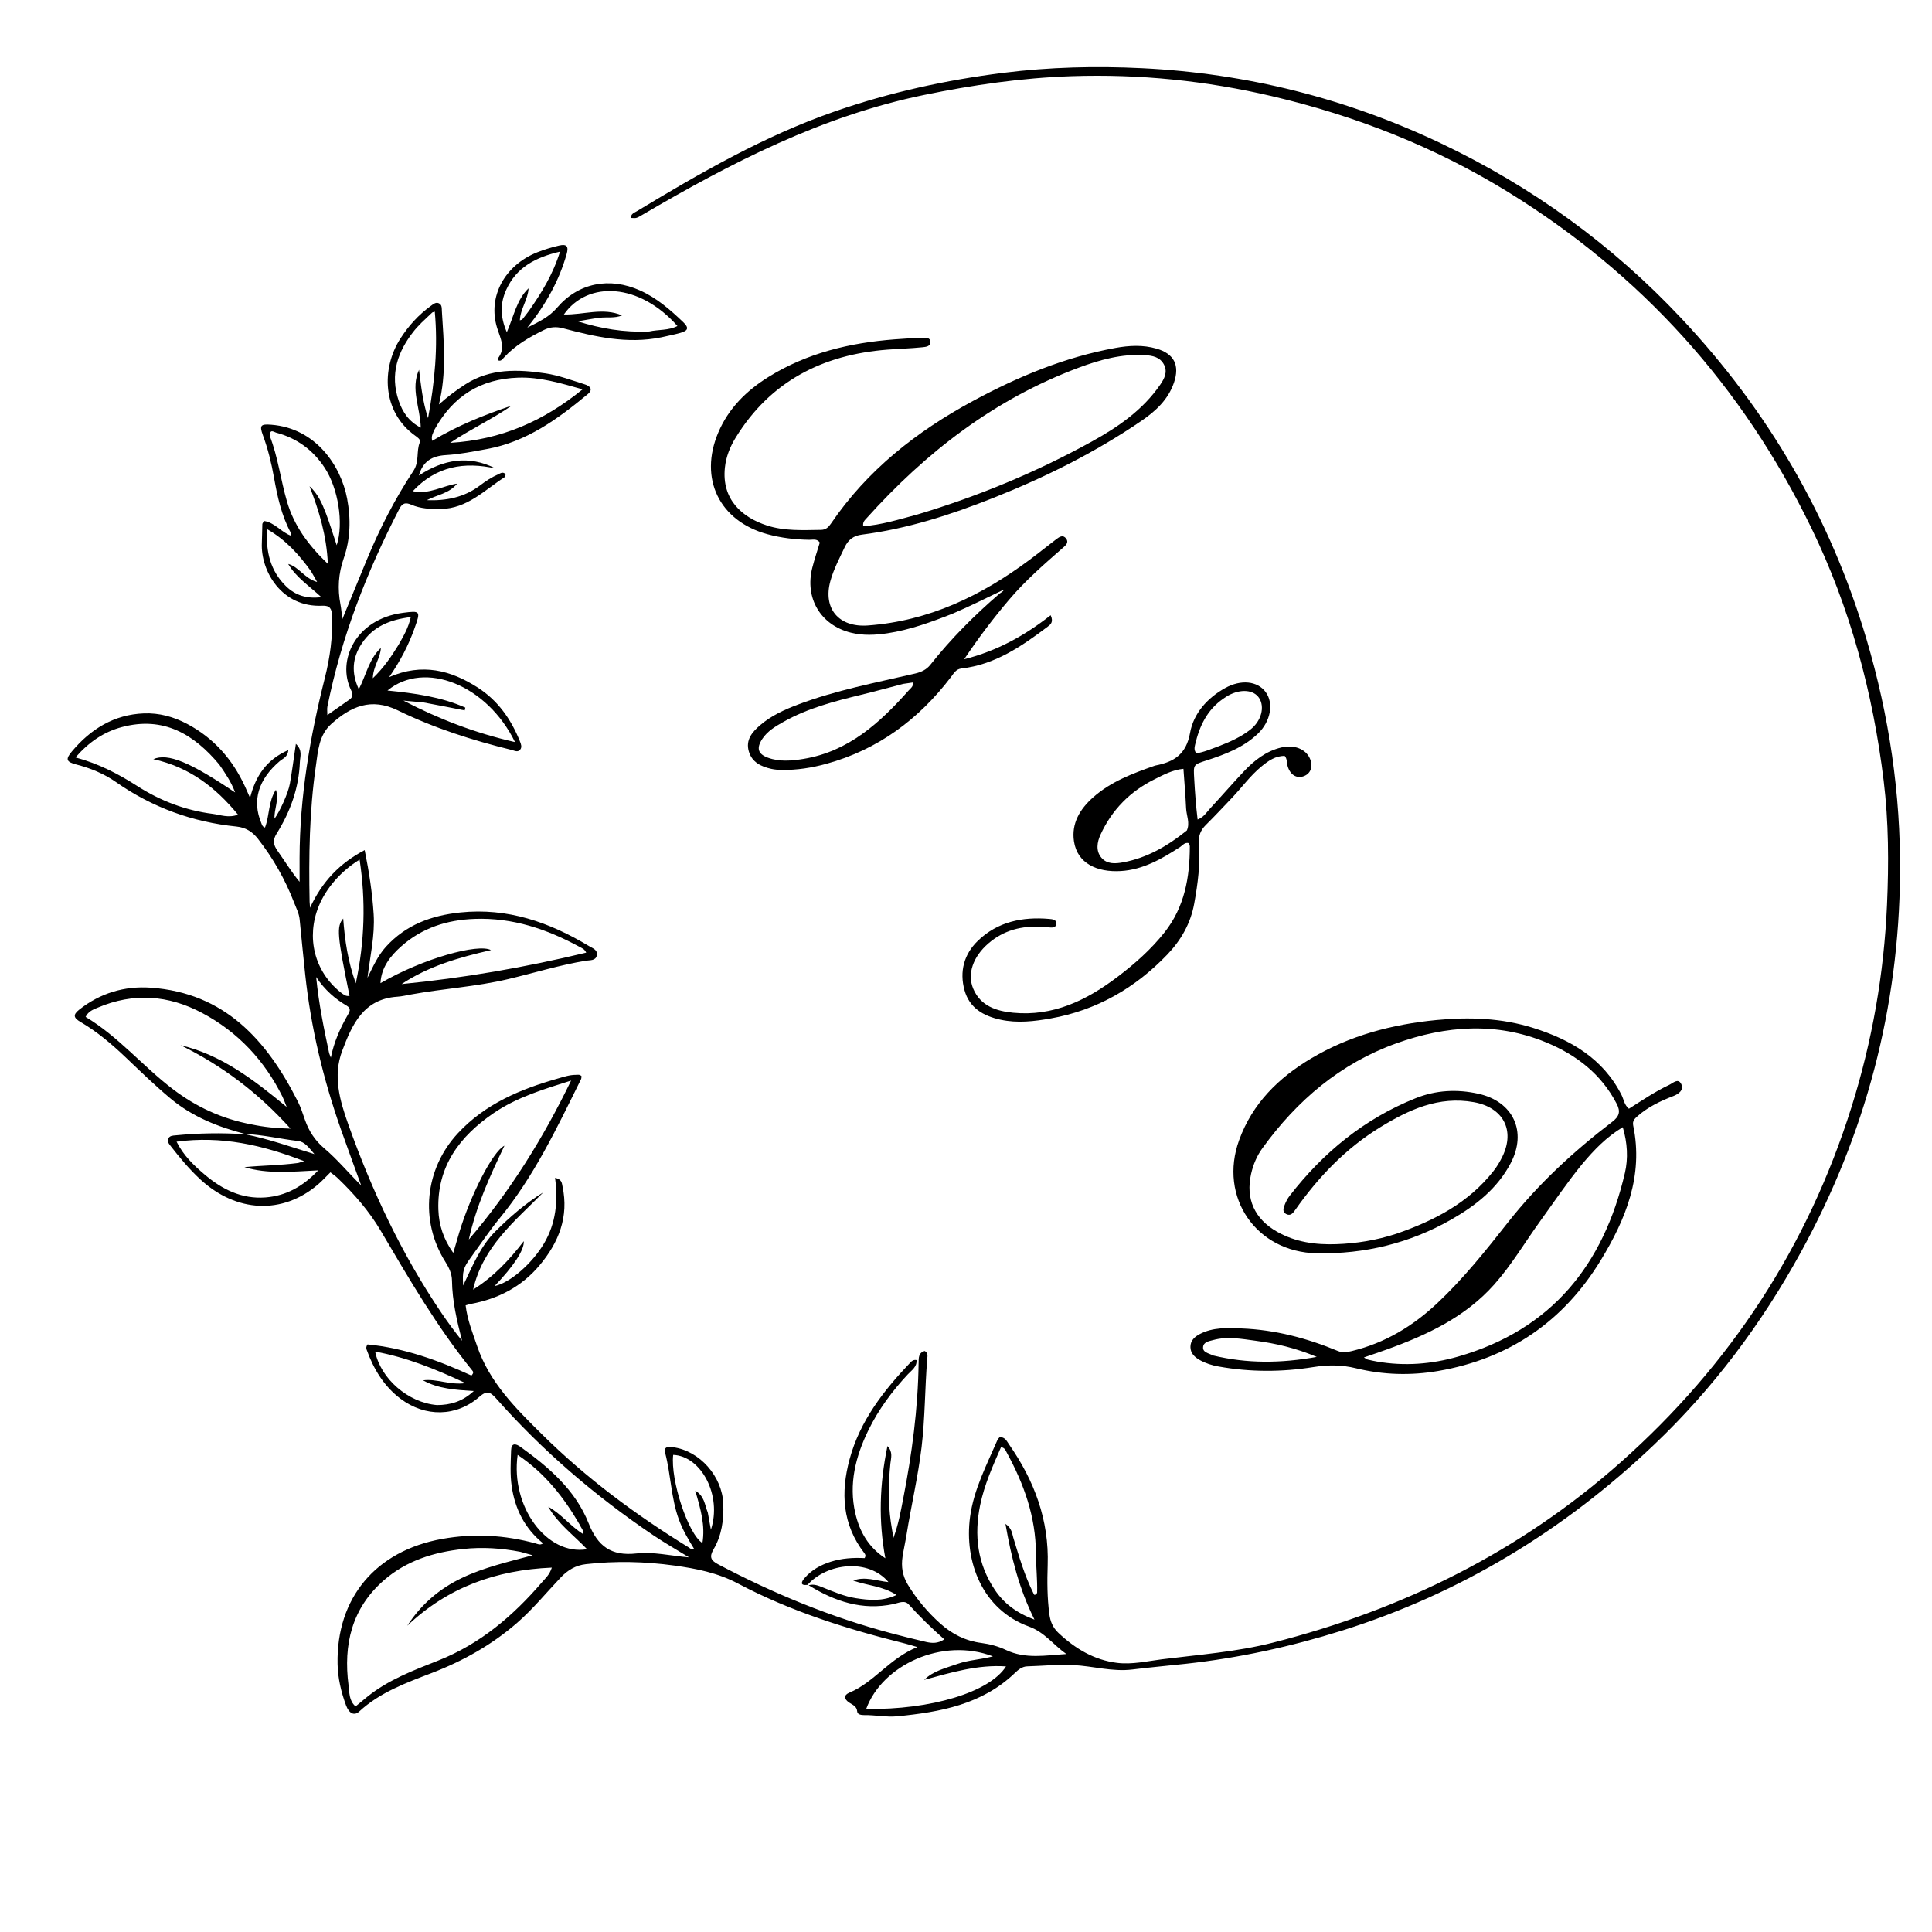 <svg version="1.1" id="Layer_1" xmlns="http://www.w3.org/2000/svg" xmlns:xlink="http://www.w3.org/1999/xlink" x="0px" y="0px"
	 width="100%" viewBox="0 0 1024 1024" enable-background="new 0 0 1024 1024" xml:space="preserve">
<path fill="#000000" opacity="1" stroke="none" 
	d="
M428.006,840.016 
	C423.496,840.513 425.03,838.063 426.469,836.388 
	C430.138,832.114 434.925,829.468 440.269,827.767 
	C446.208,825.877 452.33,825.521 458.25,825.831 
	C459.047,824.593 458.659,823.878 458.136,823.202 
	C446.386,808.022 445.524,791.027 450.318,773.355 
	C455.806,753.128 468.256,737.121 482.42,722.268 
	C483.213,721.437 484.065,720.563 485.773,720.871 
	C486.097,724.477 483.178,726.284 481.213,728.386 
	C472.845,737.334 465.61,747.093 460.244,758.093 
	C453.459,772.002 449.76,786.578 453.345,802.1 
	C455.599,811.856 460.375,820.166 469.255,825.913 
	C465.567,806.12 466.165,786.608 470.372,766.451 
	C473.427,769.624 472.219,772.857 471.93,775.667 
	C470.868,785.99 470.718,796.276 472.136,806.565 
	C472.476,809.027 472.939,811.473 473.539,815.093 
	C476.247,807.775 477.377,801.159 478.657,794.628 
	C483.332,770.764 486.571,746.723 486.878,722.352 
	C486.911,719.78 486.774,716.908 490.143,716.056 
	C492.006,717.166 491.57,718.811 491.456,720.21 
	C490.186,735.798 490.324,751.463 488.456,767.032 
	C486.59,782.595 482.989,797.829 480.509,813.269 
	C479.876,817.21 478.979,821.109 478.375,825.054 
	C477.571,830.313 478.336,835.247 481.191,839.926 
	C485.923,847.683 491.68,854.528 498.434,860.566 
	C504.671,866.142 511.752,869.713 520.207,870.811 
	C524.611,871.383 529.127,872.594 533.124,874.498 
	C543.561,879.468 554.299,877.329 565.184,876.667 
	C558.436,871.939 553.673,865.119 545.422,862.128 
	C520.656,853.15 510.973,827.772 514.15,804.026 
	C516.096,789.483 522.939,776.501 528.672,763.209 
	C528.918,762.638 529.462,762.196 529.847,761.718 
	C532.7,761.611 533.613,763.858 534.781,765.529 
	C548.205,784.737 556.094,805.693 555.288,829.521 
	C554.995,838.166 555.034,846.84 556.163,855.472 
	C556.68,859.425 557.996,862.657 561.013,865.493 
	C569.871,873.818 579.887,879.845 592.079,881.355 
	C600.073,882.346 608.034,880.438 615.909,879.452 
	C635.533,876.996 655.333,875.549 674.6,870.656 
	C743.586,853.135 805.773,822.294 859.146,774.908 
	C917.149,723.413 958.195,660.602 981.43,586.484 
	C992.325,551.729 998.546,516.104 1000.159,479.614 
	C1001.134,457.573 1001.051,435.542 998.387,413.753 
	C992.678,367.057 980.59,322.028 959.909,279.511 
	C923.522,204.708 870.038,145.345 799.245,101.731 
	C760.505,77.865 718.722,61.431 674.377,51.011 
	C639.275,42.762 603.858,39.156 567.916,40.37 
	C541.595,41.26 515.643,45.003 489.82,50.312 
	C435.764,61.424 387.648,86.207 340.651,113.755 
	C337.403,115.659 337.444,115.73 334.41,115.504 
	C334.297,113.349 336.145,112.782 337.47,111.982 
	C371.16,91.649 405.178,71.99 442.592,59.009 
	C471.665,48.922 501.464,42.389 532.005,38.572 
	C556.423,35.52 580.895,34.938 605.324,36.134 
	C660.683,38.842 713.5,52.091 763.693,75.951 
	C812.004,98.916 854.528,129.753 891.077,168.646 
	C937.121,217.642 970.206,274.281 989.319,338.914 
	C1001.293,379.406 1007.421,420.743 1007.071,462.963 
	C1006.479,534.314 988.782,601.256 954.453,663.776 
	C933.621,701.716 907.958,736.035 876.536,765.892 
	C828.925,811.133 774.158,844.487 711.38,864.226 
	C684.331,872.73 656.699,878.775 628.468,881.845 
	C619.033,882.871 609.577,883.713 600.159,884.868 
	C589.565,886.168 579.333,883.043 568.879,882.524 
	C560.665,882.117 552.575,882.968 544.431,883.206 
	C541.789,883.283 539.758,884.935 537.949,886.675 
	C520.491,903.465 498.211,907.457 475.484,909.675 
	C469.834,910.226 463.903,908.937 458.068,909.028 
	C456.613,909.05 454.463,908.786 454.339,907.168 
	C454.109,904.159 451.754,903.589 449.953,902.317 
	C447.264,900.418 447.202,898.381 450.211,897.128 
	C463.385,891.641 471.479,878.914 486.221,872.983 
	C483.14,872.086 481.533,871.558 479.896,871.15 
	C449.268,863.516 419.185,854.139 391.22,839.338 
	C380.389,833.606 368.988,831.371 357.386,829.766 
	C341.871,827.619 326.191,827.248 310.53,829.038 
	C305.08,829.66 300.919,832.177 297.196,836.094 
	C289.511,844.178 282.461,852.863 273.993,860.215 
	C260.615,871.828 245.482,880.317 228.996,886.664 
	C215.33,891.925 201.472,896.9 190.382,907.141 
	C187.807,909.518 185.02,908.248 183.409,903.867 
	C180.815,896.81 179.076,889.482 178.924,881.941 
	C178.22,846.888 199.214,821.957 234.321,815.658 
	C251.031,812.659 267.471,813.569 283.788,818.005 
	C285.002,818.335 286.213,819.134 287.842,818.002 
	C278.132,810.117 272.941,799.823 271.194,787.682 
	C270.286,781.374 270.688,775.034 270.89,768.72 
	C271.019,764.675 273.315,765.038 275.927,766.916 
	C290.976,777.737 304.984,789.74 312.005,807.415 
	C316.813,819.52 323.901,824.866 337.41,823.354 
	C346.156,822.375 355.257,824.569 365.204,825.428 
	C358.414,821.246 352.21,817.724 346.315,813.745 
	C315.515,792.96 287.503,768.933 262.854,741.088 
	C259.855,737.7 257.958,736.927 254.099,740.316 
	C241.933,751 225.383,751.221 212.272,741.344 
	C203.452,734.699 198.032,725.628 194.344,715.397 
	C194.05,714.582 193.987,713.78 194.795,712.579 
	C214.189,714.431 232.457,721.067 249.871,729.078 
	C251.123,727.737 250.858,727.078 250.454,726.58 
	C231.683,703.454 216.814,677.792 201.74,652.232 
	C195.636,641.88 187.701,632.789 179.001,624.447 
	C177.829,623.322 176.457,622.406 175.129,621.356 
	C172.754,623.693 170.767,625.899 168.528,627.81 
	C149.688,643.887 125.29,642.764 106.091,625.028 
	C100.314,619.69 95.324,613.667 90.506,607.481 
	C89.566,606.273 88.49,605.036 89.226,603.45 
	C89.959,601.874 91.63,601.895 93.134,601.749 
	C105.091,600.586 117.068,600.344 129.855,601.157 
	C142.508,603.688 153.897,607.804 166.654,611.698 
	C163.539,608.072 161.529,605.169 157.984,604.756 
	C148.621,603.667 139.413,601.427 129.962,601.036 
	C115.639,597.313 102.014,591.921 90.548,582.375 
	C82.237,575.455 74.456,567.885 66.612,560.422 
	C59.221,553.388 51.485,546.813 42.667,541.658 
	C39.092,539.567 38.461,537.914 41.98,535.138 
	C53.103,526.362 65.939,522.525 79.779,523.478 
	C119.068,526.183 141.427,551.301 157.859,583.807 
	C159.428,586.911 160.499,590.279 161.647,593.579 
	C163.718,599.535 167.001,604.531 171.888,608.657 
	C178.892,614.571 184.696,621.7 191.419,628.268 
	C187.848,618.401 184.2,608.561 180.72,598.662 
	C171.354,572.024 164.788,544.729 161.78,516.621 
	C160.736,506.863 159.783,497.094 158.824,487.327 
	C158.508,484.101 156.998,481.289 155.862,478.348 
	C151.145,466.141 144.77,454.872 136.694,444.562 
	C133.782,440.845 130.22,438.581 125.372,438.091 
	C102.04,435.734 80.699,427.974 61.428,414.486 
	C55.114,410.068 48.016,407.163 40.515,405.223 
	C35.053,403.81 34.618,402.429 38.11,398.273 
	C48.082,386.403 60.414,378.738 76.235,378.11 
	C84.327,377.788 92.031,379.879 99.26,383.724 
	C113.356,391.221 123.258,402.526 129.875,416.891 
	C130.697,418.676 131.467,420.484 132.533,422.896 
	C135.5,411.139 141.351,402.558 152.83,397.547 
	C152.506,401.324 149.904,402.019 148.269,403.414 
	C136.918,413.095 133.5,424.334 138.485,436.207 
	C138.846,437.068 139.013,438.159 140.453,438.625 
	C142.943,432.131 142.176,424.672 146.235,418.592 
	C148.073,423.839 145.216,428.805 145.502,433.911 
	C148.292,430.093 152.719,420.532 153.651,415.321 
	C154.847,408.625 155.696,401.867 156.826,394.251 
	C160.491,397.722 159.057,400.961 158.945,403.873 
	C158.418,417.699 153.856,430.292 146.584,441.899 
	C144.443,445.316 144.882,447.801 147.066,450.888 
	C150.88,456.281 154.304,461.949 158.78,467.383 
	C158.78,463.135 158.768,458.888 158.782,454.641 
	C158.887,422.307 164.254,390.7 172.143,359.468 
	C174.896,348.572 176.422,337.621 175.991,326.361 
	C175.849,322.655 174.903,320.851 170.83,321.043 
	C149.253,322.056 138.082,302.564 138.786,287.769 
	C138.944,284.447 138.919,281.115 139.046,277.79 
	C139.063,277.36 139.49,276.946 139.95,276.128 
	C145.564,276.908 148.95,281.998 154.229,283.94 
	C154.194,283.245 154.318,282.72 154.127,282.366 
	C149.142,273.136 146.991,263.021 145.176,252.859 
	C143.825,245.29 142.005,237.902 139.345,230.687 
	C137.384,225.368 138.238,224.687 143.786,225.116 
	C167.39,226.941 180.733,246.908 184,264.341 
	C186.008,275.057 185.752,285.694 182.19,295.9 
	C179.34,304.067 178.859,312.064 180.457,320.397 
	C180.925,322.838 181.09,325.338 181.439,328.182 
	C185.876,317.398 190.168,306.894 194.517,296.414 
	C201.303,280.061 209.355,264.324 219.117,249.581 
	C222.374,244.661 220.535,239.29 222.513,234.428 
	C223.096,232.995 221.321,231.824 220.098,230.949 
	C202.424,218.32 202.115,195.252 212.156,179.542 
	C216.515,172.723 221.834,166.83 228.415,162.101 
	C229.628,161.229 230.905,160.058 232.478,160.69 
	C234.374,161.453 234.108,163.387 234.211,165.024 
	C235.241,181.462 236.75,197.914 232.623,214.373 
	C237.124,210.35 241.728,206.876 246.67,203.703 
	C260.034,195.124 274.575,195.74 289.174,197.908 
	C296.192,198.95 302.995,201.559 309.825,203.687 
	C312.497,204.519 314.712,206.259 311.446,208.967 
	C295.566,222.128 279.044,234.195 258.087,237.997 
	C250.892,239.302 243.664,240.782 236.394,241.208 
	C229.039,241.64 224.161,244.432 222.016,252.031 
	C234.945,243.548 248.311,241.054 262.659,248.291 
	C246.078,244.63 231.279,247.015 218.781,260.333 
	C227.572,262.219 234.573,257.454 242.265,256.334 
	C238.075,261.586 231.592,262.249 226.235,265.101 
	C236.461,265.475 246.043,263.642 254.377,257.315 
	C257.44,254.99 260.636,252.895 264.169,251.349 
	C265.343,250.835 266.493,249.847 267.999,251.334 
	C267.841,251.803 267.826,252.666 267.422,252.926 
	C256.775,259.777 247.633,269.556 233.596,269.773 
	C228.206,269.856 222.943,269.629 217.983,267.487 
	C214.993,266.197 213.291,266.556 211.678,269.671 
	C194.434,302.964 180.958,337.613 173.536,374.47 
	C173.283,375.729 173.504,377.084 173.504,379 
	C177.678,376.082 181.561,373.418 185.386,370.671 
	C187.263,369.323 186.93,367.508 186.061,365.744 
	C178.435,350.253 188.387,328.142 213.499,324.812 
	C222.983,323.555 222.965,323.855 219.702,333.027 
	C216.565,341.846 212.341,350.103 206.258,358.887 
	C223.789,351.262 238.897,355.256 253.135,364.366 
	C263.886,371.245 270.906,381.246 275.591,392.986 
	C276.16,394.412 276.756,395.965 275.739,397.264 
	C274.432,398.934 272.745,397.866 271.15,397.474 
	C250.392,392.375 230.041,385.883 210.854,376.514 
	C196.686,369.595 185.92,374.459 175.61,383.702 
	C168.925,389.696 168.545,398.183 167.392,406.175 
	C163.957,429.976 163.63,453.946 164.096,477.94 
	C164.109,478.592 164.187,479.242 164.325,481.132 
	C170.741,467.303 179.969,457.556 193.291,450.575 
	C195.662,462.277 197.342,473.377 198.05,484.537 
	C198.767,495.852 196.139,506.981 194.769,518.251 
	C197.642,512.51 200.181,506.613 204.576,501.787 
	C215.152,490.17 228.598,485.235 243.925,483.631 
	C269.022,481.005 291.198,488.813 312.198,501.45 
	C314.115,502.603 316.974,503.483 316.331,506.402 
	C315.692,509.305 312.699,508.839 310.507,509.199 
	C296.516,511.497 282.985,515.715 269.224,518.966 
	C252.359,522.95 235.006,523.971 217.988,527.061 
	C215.531,527.508 213.078,528.11 210.599,528.272 
	C192.593,529.453 186.575,543.121 181.359,556.995 
	C176.379,570.245 180.046,583.14 184.589,595.917 
	C197.143,631.231 212.984,664.89 234.048,695.978 
	C237.454,701.004 241.077,705.884 244.897,710.658 
	C242.198,700.087 239.699,689.628 239.558,678.719 
	C239.512,675.212 238.065,671.984 236.134,668.936 
	C222.327,647.144 225.103,619.588 242.706,600.633 
	C257.114,585.117 275.673,577.32 295.458,571.695 
	C298.655,570.787 301.822,569.681 305.212,569.683 
	C306.183,569.684 307.215,569.326 308.227,570.396 
	C308.15,570.853 308.188,571.547 307.918,572.089 
	C295.256,597.595 283.147,623.405 264.862,645.65 
	C259.37,652.331 254.576,659.586 249.482,666.592 
	C245.519,672.043 245.01,673.766 245.483,681.352 
	C250.628,670.575 254.704,660.486 262.534,652.686 
	C270.281,644.967 278.484,637.839 287.943,631.99 
	C273.038,647.134 255.936,660.612 250.764,683.519 
	C261.651,676.657 269.868,667.883 277.612,657.848 
	C277.948,662.564 272.055,671.279 262.124,681.645 
	C270.366,679.924 282.061,669.68 288.366,659 
	C294.655,648.345 295.823,636.708 294.191,624.284 
	C297.87,625.048 297.769,627.102 298.126,628.759 
	C301.608,644.951 296.119,658.6 285.888,670.75 
	C276.372,682.05 263.991,688.435 249.578,691.105 
	C248.788,691.251 248.022,691.523 246.795,691.861 
	C247.674,699.521 250.498,706.409 252.877,713.441 
	C259.375,732.646 273.279,746.391 287.157,760.123 
	C310.608,783.325 336.898,802.881 364.96,820.12 
	C365.758,820.61 366.415,821.522 367.964,821.057 
	C364.807,815.924 361.799,810.82 359.767,805.227 
	C355.637,793.864 355.598,781.666 352.548,770.076 
	C351.63,766.588 354.33,766.758 356.573,767.043 
	C370.857,768.855 382.819,782.556 383.358,797.045 
	C383.676,805.595 382.534,813.746 378.232,821.121 
	C375.869,825.17 376.64,827.012 380.677,829.142 
	C409.961,844.595 440.369,857.166 472.408,865.662 
	C478.519,867.282 484.648,868.844 490.81,870.251 
	C493.882,870.952 497.045,871.221 500.493,868.886 
	C493.76,862.933 487.475,856.884 481.637,850.38 
	C479.43,847.922 476.28,849.617 473.569,850.193 
	C457.067,853.705 442.378,848.774 428.604,840.205 
	C431.422,839.395 433.738,840.408 436.048,841.337 
	C441.764,843.636 447.478,846.104 453.563,847.059 
	C460.62,848.166 467.81,848.858 475.164,845.365 
	C467.728,840.537 459.588,840.385 452.239,837.737 
	C458.479,835.348 464.47,837.891 470.91,838.536 
	C460.212,825.913 438.497,828.328 428.006,840.016 
M275.818,822.503 
	C265.788,820.566 255.729,819.887 245.513,820.987 
	C229.925,822.665 215.427,827.158 203.448,837.594 
	C186.438,852.413 181.925,871.722 184.746,893.271 
	C185.239,897.035 184.886,901.321 188.456,904.43 
	C190.59,902.675 192.621,900.981 194.678,899.319 
	C205.883,890.264 219.273,885.284 232.366,880.086 
	C254.572,871.271 271.935,856.441 287.202,838.681 
	C288.966,836.629 291.223,834.779 292.482,830.866 
	C262.785,832.131 237.243,841.364 215.863,861.676 
	C223.18,850.372 232.844,842.074 244.834,836.341 
	C256.771,830.634 269.573,827.78 282.327,824.322 
	C280.419,823.788 278.511,823.253 275.818,822.503 
M133.408,595.98 
	C139.822,597.328 146.296,598.028 153.981,598.191 
	C136.88,579.183 117.71,564.775 95.698,553.973 
	C117.288,559.082 134.288,572.106 151.957,586.723 
	C150.836,583.96 150.375,582.567 149.728,581.267 
	C140.17,562.055 126.188,547.026 107.19,536.915 
	C89.245,527.364 70.749,526.021 51.86,534.044 
	C49.529,535.034 46.903,535.874 45.363,538.969 
	C62.807,549.429 75.666,565.118 91.553,577.217 
	C103.802,586.546 117.374,592.975 133.408,595.98 
M243.461,653.065 
	C249.466,633.368 261.091,610.336 267.374,607.231 
	C259.528,623.641 252.351,639.407 248.487,656.976 
	C270.643,631.078 288.069,602.928 302.692,572.718 
	C288.285,577.27 274.029,581.501 261.639,589.97 
	C243.633,602.276 231.568,618.203 232.349,641.215 
	C232.619,649.154 234.939,656.61 240.242,664.077 
	C241.458,659.863 242.33,656.843 243.461,653.065 
M201.663,521.09 
	C224.355,507.896 253.57,499.95 260.226,503.584 
	C242.922,507.527 226.985,512.188 212.861,521.574 
	C245.824,518.362 278.33,512.714 310.7,504.92 
	C309.754,502.938 308.411,502.536 307.286,501.922 
	C289.934,492.459 271.778,486.309 251.603,487.031 
	C236.894,487.557 223.744,491.783 212.718,501.538 
	C206.886,506.697 202.06,512.8 201.663,521.09 
M116.244,405.271 
	C102.74,389.076 86.603,379.527 64.667,385.345 
	C55.022,387.903 47.111,393.305 40.015,401.45 
	C52.413,404.788 62.838,410.26 72.812,416.65 
	C85.054,424.491 98.372,429.546 112.765,431.37 
	C116.819,431.884 121.023,433.682 126.157,431.796 
	C114.11,417.112 100.212,406.56 81.25,402.375 
	C89.02,399.004 100.824,403.991 124.626,420.033 
	C122.574,414.525 119.639,410.177 116.244,405.271 
M549.687,844.296 
	C549.905,837.304 549.08,830.333 549.056,823.366 
	C548.991,803.992 542.705,786.523 533.566,769.838 
	C532.97,768.75 532.574,767.305 530.554,767.033 
	C526.208,776.971 521.716,786.941 519.504,797.715 
	C516.229,813.664 518.036,828.864 527.27,842.635 
	C532.155,849.919 538.884,854.961 548.294,858.439 
	C540.108,841.985 536.041,825.631 532.907,807.673 
	C536.406,810.109 536.402,812.823 537.079,815.038 
	C540.142,825.058 543.037,835.127 547.769,844.537 
	C548.322,845.636 548.357,845.619 549.687,844.296 
M230.289,227.714 
	C229.636,229.443 228.351,231.052 229.093,233.649 
	C242.563,225.529 256.688,219.897 271.213,214.988 
	C261.064,222.058 249.828,227.233 238.569,234.721 
	C265.817,233.094 288.148,223.126 308.789,206.355 
	C296.939,203.045 286.242,199.785 274.716,200.163 
	C254.832,200.817 240.224,209.756 230.289,227.714 
M158.019,616.405 
	C158.764,616.181 159.509,615.957 161.2,615.448 
	C139.068,606.849 117.402,601.921 93.579,605.109 
	C97.329,612.598 102.791,617.703 108.398,622.478 
	C117.617,630.33 128.07,635.604 140.652,634.657 
	C151.519,633.839 160.408,628.981 168.667,620.308 
	C154.757,620.99 142.004,622.387 129.54,618.612 
	C138.836,617.705 148.111,617.7 158.019,616.405 
M507.596,881.875 
	C513.42,879.826 519.684,879.631 526.273,877.91 
	C499.462,867.629 467.614,882.491 459.105,905.76 
	C493.34,906.333 524.598,896.878 533.2,883.228 
	C518.151,882.203 504.073,886.49 489.826,890.359 
	C494.613,885.636 500.892,884.233 507.596,881.875 
M143.014,231.148 
	C147.385,242.374 148.76,254.387 152.129,265.877 
	C155.874,278.648 163.363,288.907 173.774,298.852 
	C173.093,283.641 169.048,270.658 164.065,257.719 
	C168.529,261.674 170.748,266.9 172.768,272.151 
	C174.805,277.446 176.422,282.904 178.456,288.987 
	C182.271,277.35 179.251,258.793 172.057,247.876 
	C165.853,238.46 157.271,232.196 146.349,229.308 
	C145.235,229.014 142.918,227.057 143.014,231.148 
M180.48,525.916 
	C181.887,526.94 183.195,528.254 185.264,527.826 
	C178.715,495.776 178.288,491.08 181.905,486.84 
	C182.773,498.435 184.38,509.52 188.576,521.175 
	C193.325,498.862 193.915,477.55 190.597,455.627 
	C180.664,461.717 172.784,470.861 168.94,480.296 
	C162.209,496.817 166.576,514.765 180.48,525.916 
M224.27,372.272 
	C220.789,371.962 217.307,371.651 213.826,371.341 
	C232.534,381.069 251.821,388.533 272.958,393.32 
	C258.192,363.059 225.093,349.754 205.367,365.992 
	C219.847,367.435 233.736,369.338 246.635,375.04 
	C246.522,375.535 246.408,376.03 246.295,376.525 
	C239.247,375.135 232.199,373.744 224.27,372.272 
M223.465,170.978 
	C222.221,172.318 220.894,173.591 219.746,175.008 
	C210.736,186.137 206.49,198.451 211.377,212.57 
	C213.37,218.327 216.644,223.447 223.011,226.654 
	C222.759,215.983 217.477,206.112 222.105,195.987 
	C223.171,204.352 223.952,212.672 226.876,221.611 
	C230.491,202.22 232.154,183.894 230.447,165.198 
	C229.639,165.474 229.258,165.495 229.042,165.695 
	C227.332,167.271 225.654,168.882 223.465,170.978 
M307.243,808.097 
	C298.873,793.636 288.775,780.751 274.363,771.111 
	C270.508,798.511 289.808,824.708 311.154,821.108 
	C304.005,813.619 295.69,807.576 290.578,798.595 
	C297.482,802.391 302.281,808.854 309.091,813.098 
	C309.455,811.012 308.054,810.026 307.243,808.097 
M231.576,744.718 
	C238.716,744.711 245.142,742.858 251.111,737.28 
	C241.314,736.655 232.341,736.108 224.202,731.61 
	C231.43,730.613 238.327,734.245 246.74,733.088 
	C230.697,725.56 215.473,719.428 198.839,716.376 
	C201.737,730.73 216.284,743.415 231.576,744.718 
M375.146,801.688 
	C375.617,804.294 376.088,806.899 376.792,810.794 
	C382.789,792.563 371.609,771.701 356.796,771.118 
	C355.296,784.448 364.704,813.107 372.298,817.834 
	C373.866,808.549 371.356,799.815 368.48,790.049 
	C373.496,793.09 373.426,797.437 375.146,801.688 
M211.253,341.764 
	C213.704,337.342 216.406,333.021 217.728,327.063 
	C206.473,328.444 197.633,332.15 191.699,341.142 
	C186.789,348.582 186.058,356.407 190.178,365.311 
	C194.175,357.544 195.628,349.194 201.862,343.42 
	C201.625,348.835 197.767,353.217 197.605,359.477 
	C203.291,354.02 207.215,348.309 211.253,341.764 
M164.781,302.675 
	C158.557,294.064 151.619,286.213 141.555,280.438 
	C140.807,292.515 143.387,302.703 151.621,310.723 
	C156.444,315.42 162.545,317.516 170.31,316.49 
	C163.735,310.395 156.895,305.976 152.747,298.897 
	C158.5,300.465 161.349,306.548 168.078,308.468 
	C166.769,306.097 165.98,304.666 164.781,302.675 
M174.461,558.219 
	C174.685,558.814 174.91,559.409 175.347,560.567 
	C177.058,552.17 180.283,545.008 184.21,538.13 
	C185.215,536.37 186.415,534.599 183.826,533.073 
	C177.704,529.461 172.342,524.948 167.569,517.848 
	C169.005,532.321 171.636,544.948 174.461,558.219 
z"/>
<path fill="#000000" opacity="1" stroke="none" 
	d="
M740.013,653.944 
	C760.212,646.974 778.37,637.533 791.633,620.607 
	C793.467,618.266 795.029,615.644 796.327,612.964 
	C803.156,598.865 796.565,586.935 781.182,584.17 
	C762.487,580.81 746.716,588.192 731.696,597.367 
	C713.425,608.528 698.787,623.788 686.501,641.28 
	C685.25,643.062 683.98,644.668 681.679,643.453 
	C679.521,642.313 680.273,640.24 680.924,638.572 
	C681.583,636.886 682.457,635.211 683.562,633.783 
	C701.34,610.801 723.165,592.968 750.286,582.089 
	C761.065,577.766 772.26,577.188 783.63,579.722 
	C802.018,583.82 809.497,599.752 800.715,616.474 
	C793.626,629.971 782.145,638.992 769.263,646.352 
	C747.197,658.96 723.316,664.732 697.953,664.267 
	C665.813,663.678 645.785,634.504 656.776,604.257 
	C663.826,584.854 677.632,571.254 695.01,560.94 
	C715.439,548.815 737.762,542.924 761.277,540.646 
	C778.718,538.957 795.944,539.554 812.673,544.825 
	C832.411,551.043 849.626,560.941 859.467,580.396 
	C860.639,582.712 860.84,585.56 863.354,587.655 
	C870.333,583.254 877.184,578.552 884.688,575.022 
	C886.715,574.068 889.434,571.215 891.087,574.554 
	C892.657,577.724 889.648,579.87 886.997,580.891 
	C880.103,583.547 873.536,586.656 867.928,591.583 
	C866.357,592.964 865.129,594.144 865.637,596.601 
	C871.128,623.126 861.723,646.201 848.357,668.084 
	C828.579,700.465 799.842,720.142 762.38,726.629 
	C747.791,729.156 733.101,728.739 718.713,725.214 
	C711.078,723.344 703.772,723.356 696.052,724.592 
	C679.357,727.263 662.565,727.279 645.847,724.273 
	C642.375,723.649 639.043,722.611 635.967,720.889 
	C633.249,719.367 630.986,717.325 630.957,713.94 
	C630.928,710.517 633.237,708.467 635.986,707.046 
	C642.934,703.455 650.391,703.819 657.945,704.105 
	C675.831,704.782 692.758,709.261 709.175,716.082 
	C711.593,717.087 714.018,716.687 716.512,716.084 
	C733.972,711.863 748.751,702.957 761.754,690.742 
	C775.658,677.68 787.504,662.813 799.244,647.899 
	C815.241,627.577 834.029,610.229 854.487,594.617 
	C858.309,591.699 859.018,589.145 856.863,584.999 
	C848.685,569.265 835.582,559.15 819.613,552.532 
	C793.108,541.547 766.297,543.596 740.086,552.991 
	C710.52,563.59 687.474,583.213 669.153,608.508 
	C666.199,612.587 664.25,617.168 663.124,622.121 
	C660.108,635.385 664.936,646.072 676.885,652.846 
	C686.668,658.392 697.34,659.818 708.248,659.436 
	C718.903,659.063 729.435,657.387 740.013,653.944 
M838.545,617.032 
	C830.628,626.713 823.652,637.084 816.341,647.209 
	C808.251,658.412 801.204,670.405 792.013,680.766 
	C776.599,698.142 756.262,707.608 734.921,715.3 
	C731.131,716.666 727.31,717.946 722.899,719.474 
	C724.079,720.152 724.465,720.499 724.909,720.606 
	C726.526,720.996 728.154,721.353 729.793,721.64 
	C744.327,724.188 758.752,723.058 772.781,719.034 
	C822.276,704.837 849.931,670.411 861.249,621.596 
	C863.005,614.022 862.589,605.842 860.106,597.439 
	C851.389,602.696 844.987,609.356 838.545,617.032 
M643.169,718.48 
	C660.936,722.723 678.729,722.656 697.905,719.19 
	C686.582,714.41 676.087,712.043 665.349,710.608 
	C657.939,709.618 650.516,708.22 643.075,710.244 
	C640.891,710.838 637.942,711.22 637.667,713.923 
	C637.371,716.823 640.454,717.18 643.169,718.48 
z"/>
<path fill="#000000" opacity="1" stroke="none" 
	d="
M505.06,325.181 
	C493.539,329.731 482.271,333.847 470.34,335.646 
	C463.907,336.616 457.392,336.921 450.996,335.325 
	C434.904,331.312 426.429,317.033 430.548,300.854 
	C431.691,296.363 433.186,291.961 434.508,287.553 
	C433.007,285.377 430.816,286.13 428.943,286.1 
	C421.417,285.979 413.997,285.111 406.738,283.126 
	C381.256,276.16 370.359,253.68 380.675,229.316 
	C386.146,216.393 395.671,207.016 407.377,199.754 
	C427.83,187.066 450.512,181.68 474.223,179.864 
	C479.033,179.495 483.853,179.205 488.674,179.047 
	C490.412,178.99 492.969,178.719 493.134,181.083 
	C493.317,183.715 490.586,183.884 488.725,184.074 
	C482.603,184.697 476.429,184.854 470.306,185.328 
	C436.095,187.977 408.319,202.031 389.901,231.996 
	C386.916,236.853 384.823,242.073 384.212,247.85 
	C382.411,264.883 393.514,274.287 406.475,278.499 
	C415.815,281.535 425.552,280.957 435.21,280.833 
	C437.715,280.801 439.156,279.379 440.421,277.519 
	C459.709,249.145 485.829,228.666 515.677,212.536 
	C539.536,199.643 564.361,189.281 591.211,184.42 
	C598.469,183.106 605.785,182.707 612.979,184.792 
	C622.296,187.492 625.373,193.567 622.231,202.789 
	C619.169,211.777 612.555,217.883 605.056,223.009 
	C580.463,239.82 553.938,252.999 526.303,263.964 
	C503.824,272.883 480.882,280.281 456.767,283.366 
	C452.393,283.925 449.585,286.033 447.695,290.046 
	C444.927,295.924 441.854,301.662 440.12,307.961 
	C436.077,322.642 444.685,332.614 459.922,331.516 
	C492.308,329.181 520.121,315.769 545.678,296.725 
	C550.485,293.143 555.147,289.367 559.917,285.734 
	C561.549,284.492 563.46,283.235 565.111,285.508 
	C566.565,287.51 564.918,288.967 563.55,290.166 
	C553.523,298.948 543.459,307.675 534.801,317.89 
	C526.53,327.649 518.812,337.801 511.023,349.418 
	C528.711,344.938 543.269,336.757 556.868,326.08 
	C558.579,329.801 556.694,331.094 555.234,332.194 
	C541.471,342.566 527.365,352.29 509.559,354.314 
	C506.656,354.644 505.498,356.916 503.994,358.889 
	C486.915,381.284 465.366,397.318 437.972,404.844 
	C430.262,406.962 422.351,408.211 414.301,408.077 
	C412.48,408.047 410.623,407.92 408.852,407.525 
	C403.425,406.315 398.565,404.058 396.882,398.221 
	C395.14,392.179 398.607,388.067 402.824,384.427 
	C408.723,379.336 415.676,376.168 422.874,373.449 
	C443.047,365.828 464.192,361.854 485.09,356.974 
	C488.344,356.214 491.09,354.892 493.115,352.333 
	C504.009,338.563 516.345,326.201 529.624,314.757 
	C530.48,314.019 531.665,313.663 532.112,312.479 
	C523.09,316.772 514.393,321.191 505.06,325.181 
M486.262,272.681 
	C518.437,263.034 549.312,250.254 578.717,234.009 
	C592.66,226.306 605.663,217.344 614.902,203.95 
	C617.115,200.742 618.991,197.189 616.922,193.245 
	C614.815,189.23 610.9,188.476 606.725,188.225 
	C594.46,187.487 582.891,190.715 571.667,194.907 
	C527.115,211.544 490.684,239.75 459.173,274.81 
	C458.331,275.747 457.204,276.671 457.521,278.897 
	C467.141,278.225 476.273,275.356 486.262,272.681 
M478.73,362.467 
	C471.332,364.391 463.958,366.412 456.531,368.218 
	C442.292,371.682 428.12,375.322 415.231,382.613 
	C411.034,384.988 406.825,387.436 404.059,391.6 
	C400.788,396.525 401.666,399.673 407.163,401.646 
	C413.289,403.844 419.683,403.247 425.896,402.228 
	C449.717,398.32 466.316,383.135 481.57,365.991 
	C482.579,364.857 484.183,363.887 483.91,361.716 
	C482.379,361.926 480.929,362.125 478.73,362.467 
z"/>
<path fill="#000000" opacity="1" stroke="none" 
	d="
M552.576,491.264 
	C541.548,490.527 531.919,493.043 523.808,500.081 
	C515.73,507.09 512.519,516.197 515.84,524.057 
	C519.701,533.196 528.099,535.895 536.965,536.757 
	C558.202,538.82 575.94,530.163 592.291,517.774 
	C601.479,510.811 610.084,503.21 617.265,494.117 
	C627.837,480.73 630.618,465.052 630.624,448.57 
	C630.625,447.973 630.26,447.376 630.093,446.864 
	C627.856,446.339 626.868,448.022 625.559,448.874 
	C615.85,455.195 605.83,460.994 593.969,461.677 
	C581.639,462.387 570.993,457.754 569.223,445.917 
	C567.796,436.375 572.428,428.804 579.336,422.649 
	C588.756,414.256 600.34,409.946 612.004,405.849 
	C612.161,405.794 612.323,405.749 612.486,405.718 
	C622.251,403.839 628.731,399.802 630.765,388.409 
	C632.594,378.167 639.847,369.96 649.338,364.689 
	C657.783,360 666.44,360.961 670.772,366.726 
	C675.212,372.633 673.555,382.32 666.724,388.851 
	C659.044,396.195 649.342,399.857 639.479,403.043 
	C632.334,405.352 632.535,405.185 632.956,412.819 
	C633.347,419.906 633.859,426.952 634.756,434.366 
	C638.075,433.11 639.497,430.535 641.348,428.539 
	C647.353,422.066 653.13,415.38 659.186,408.956 
	C664.733,403.072 670.993,398.118 679.098,396.182 
	C685.844,394.571 691.902,396.909 694.199,401.865 
	C696.143,406.062 694.809,410.022 690.984,411.41 
	C687.176,412.79 683.792,410.611 682.479,406.092 
	C681.976,404.36 682.335,402.395 680.948,400.664 
	C676.05,400.564 672.295,403.22 668.68,406.18 
	C662.707,411.071 658.216,417.358 652.943,422.908 
	C648.355,427.738 643.803,432.606 639.073,437.295 
	C636.377,439.966 635.158,443.035 635.443,446.733 
	C636.281,457.613 634.884,468.34 632.951,478.982 
	C631.054,489.429 625.955,498.357 618.638,505.982 
	C601.649,523.685 581.268,535.429 557.037,539.766 
	C548.248,541.338 539.266,542.414 530.239,540.444 
	C521.153,538.461 513.821,534.227 511.214,524.854 
	C508.466,514.969 510.923,505.779 518.25,498.674 
	C528.767,488.475 541.983,485.824 556.172,487.052 
	C557.719,487.186 560.038,487.398 559.858,489.564 
	C559.646,492.117 557.315,491.609 555.51,491.502 
	C554.679,491.453 553.85,491.362 552.576,491.264 
M629.051,440.173 
	C630.84,436.195 628.838,432.326 628.658,428.41 
	C628.342,421.523 627.745,414.648 627.245,407.485 
	C621.342,408.077 616.693,410.685 611.993,413.001 
	C599.01,419.401 589.36,429.19 583.315,442.342 
	C581.47,446.357 580.69,451.023 583.802,454.641 
	C586.732,458.048 590.973,457.862 595.355,457.04 
	C607.98,454.671 618.651,448.532 629.051,440.173 
M646.008,395.49 
	C651.925,393.196 657.723,390.625 662.742,386.683 
	C668.551,382.12 670.483,374.681 667.332,369.914 
	C664.454,365.56 657.605,365.015 650.98,368.64 
	C650.107,369.117 649.29,369.702 648.465,370.264 
	C639.792,376.173 635.686,384.912 633.418,394.745 
	C633.094,396.148 632.772,397.713 634.091,399.248 
	C637.938,398.731 641.571,397.103 646.008,395.49 
z"/>
<path fill="#000000" opacity="1" stroke="none" 
	d="
M350.444,178.807 
	C332.302,182.448 315.285,178.45 298.345,173.982 
	C294.73,173.029 291.537,173.278 288.225,174.918 
	C280.419,178.785 272.931,183.067 266.993,189.621 
	C266.249,190.441 265.566,191.557 264.112,191.043 
	C263.968,190.748 263.629,190.296 263.714,190.193 
	C268.342,184.557 265.164,179.342 263.431,173.642 
	C258.421,157.172 267.51,140.555 284.806,133.706 
	C288.511,132.239 292.372,131.08 296.253,130.167 
	C300.355,129.202 301.492,130.54 300.343,134.607 
	C296.348,148.752 289.34,161.33 279.49,173.648 
	C285.859,170.461 291.051,167.995 295.258,163.084 
	C306.624,149.816 323.094,146.725 339.238,153.954 
	C348.059,157.905 355.219,164.15 362.093,170.72 
	C365.271,173.758 364.793,175.252 360.59,176.447 
	C357.395,177.355 354.112,177.951 350.444,178.807 
M344.093,175.697 
	C348.996,174.586 354.279,175.256 359.058,172.798 
	C338.962,150.013 311.569,148.546 298.859,166.684 
	C309.331,166.927 319.688,162.833 329.662,167.184 
	C325.752,168.781 321.739,167.948 317.827,168.419 
	C313.918,168.89 310.047,169.671 306.158,170.315 
	C318.354,174.121 330.58,176.298 344.093,175.697 
M280.32,164.788 
	C286.974,155.277 293.071,145.481 296.816,133.375 
	C283.88,136.401 273.781,141.669 268.37,153.46 
	C265.124,160.532 264.96,167.682 268.628,176.082 
	C272.4,167.383 273.862,158.813 280.141,152.806 
	C279.854,158.785 275.818,163.638 275.525,169.784 
	C276.258,169.517 276.664,169.496 276.836,169.285 
	C277.886,167.996 278.883,166.663 280.32,164.788 
z"/>
</svg>